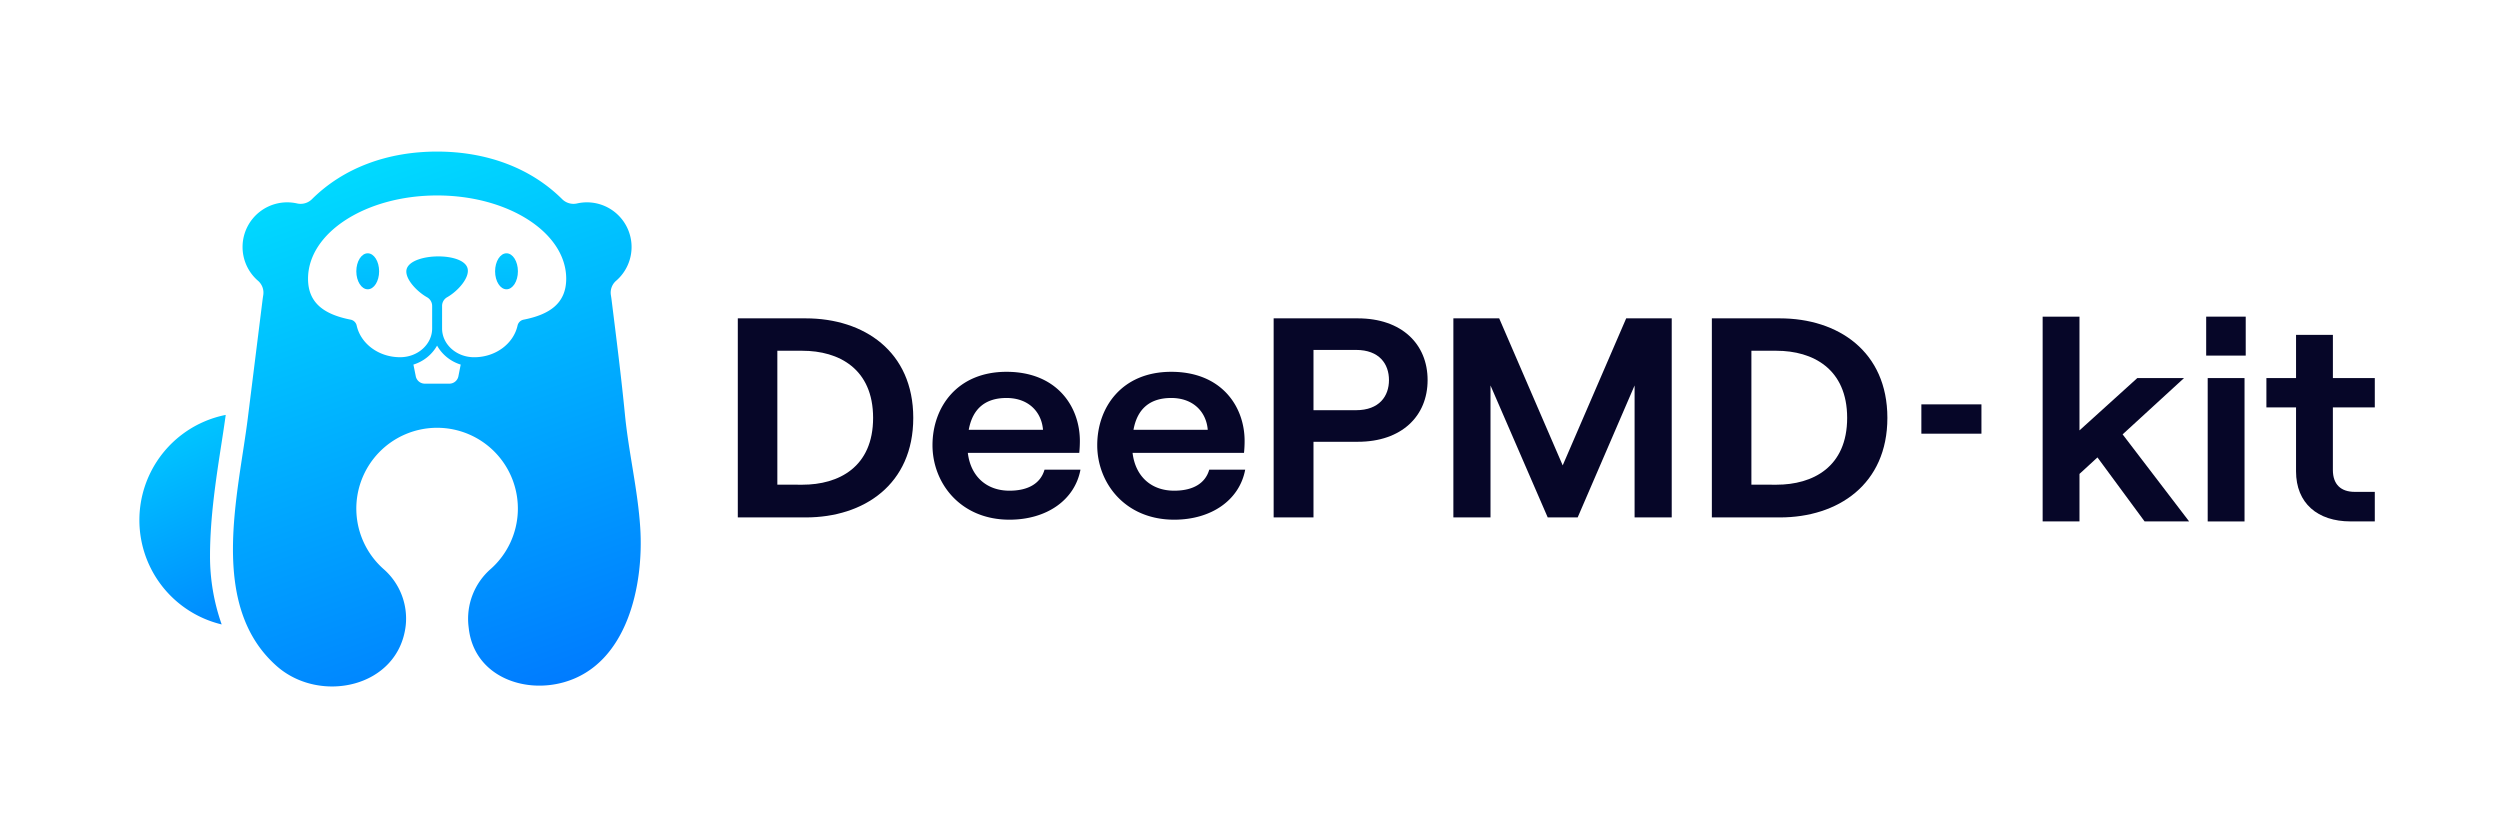 <svg id="图层_1" data-name="图层 1" xmlns="http://www.w3.org/2000/svg" xmlns:xlink="http://www.w3.org/1999/xlink" viewBox="0 0 1238 415"><defs><style>.cls-1{fill:#060628;}.cls-2{fill:url(#未命名的渐变_2747);}.cls-3{fill:url(#未命名的渐变_2747-2);}.cls-4{fill:url(#未命名的渐变_2747-3);}.cls-5{fill:url(#未命名的渐变_2747-4);}</style><linearGradient id="未命名的渐变_2747" x1="49.01" y1="143.18" x2="129.42" y2="325.61" gradientUnits="userSpaceOnUse"><stop offset="0" stop-color="#00f7ff"/><stop offset="1" stop-color="#007bff"/></linearGradient><linearGradient id="未命名的渐变_2747-2" x1="181.96" y1="58.39" x2="182.27" y2="232.28" xlink:href="#未命名的渐变_2747"/><linearGradient id="未命名的渐变_2747-3" x1="250.69" y1="58.39" x2="250.99" y2="232.28" xlink:href="#未命名的渐变_2747"/><linearGradient id="未命名的渐变_2747-4" x1="142.68" y1="4.87" x2="264.18" y2="345.06" xlink:href="#未命名的渐变_2747"/></defs><path class="cls-1" d="M365.36,157.65H399c28.78,0,53.25,16.33,53.25,49.29S427.81,256.23,399,256.23H365.36Zm32,82.38c18,0,35-8.73,35-33.09s-17-33.24-35-33.24H384.94V240Z"/><path class="cls-1" d="M535.05,232.57c-2.82,15.07-16.77,24.78-35.16,24.78-24.47,0-38.12-18.31-38.12-36.89,0-18.73,12.16-36.34,36.64-36.34,25.07,0,36.34,17.32,36.34,34.22a57.72,57.72,0,0,1-.3,5.92H479.27c1.34,11.41,9.05,18.73,20.62,18.73,9.35,0,15.43-3.66,17.36-10.42Zm-55.33-19.72H516.5c-.74-9-7.26-15.77-18.09-15.77C488.17,197.08,481.65,202.15,479.72,212.85Z"/><path class="cls-1" d="M616.62,232.57c-2.82,15.07-16.76,24.78-35.15,24.78-24.48,0-38.12-18.31-38.12-36.89,0-18.73,12.16-36.34,36.64-36.34,25.06,0,36.34,17.32,36.34,34.22a57.72,57.72,0,0,1-.3,5.92H560.85c1.34,11.41,9,18.73,20.62,18.73,9.34,0,15.43-3.66,17.35-10.42ZM561.3,212.85h36.78c-.74-9-7.27-15.77-18.09-15.77C569.75,197.08,563.22,202.15,561.3,212.85Z"/><path class="cls-1" d="M630.71,157.65h41.68c21.66,0,34.56,12.67,34.56,30.56s-12.9,30.56-34.56,30.56H650.44v37.46H630.71Zm40.79,45.48c11.57,0,16.32-7,16.32-14.92s-4.75-14.93-16.32-14.93H650.44v29.85Z"/><path class="cls-1" d="M719.71,157.65H742.4l31.45,72.81,31.44-72.81h22.55v98.58H809.45V190.88l-28.19,65.35H766.43L738.1,190.88v65.35H719.71Z"/><path class="cls-1" d="M847.71,157.65h33.67c28.78,0,53.25,16.33,53.25,49.29s-24.47,49.29-53.25,49.29H847.71Zm32,82.38c18,0,35-8.73,35-33.09s-17.06-33.24-35-33.24H867.29V240Z"/><path class="cls-1" d="M1038.66,226.51l-8.9,8.17V258.2h-18.24V156.8h18.24v56.33l28.63-25.91h23.14l-30.41,27.88,32.93,43.1H1062Z"/><path class="cls-1" d="M1112.08,156.8v19.29H1092.5V156.8Zm-18.83,30.42h18.24v71h-18.24Z"/><path class="cls-1" d="M1155.25,165.82v21.4H1176v14.51h-20.76v31c0,7.18,4,10.84,10.82,10.84H1176V258.2h-12c-16.32,0-27-9-27-24.79V201.73h-14.68V187.22H1137v-21.4Z"/><rect class="cls-1" x="951.46" y="200.24" width="29.75" height="14.52"/><path class="cls-2" d="M104,275.34c0-18.87,2.92-37.94,5.78-56.38.69-4.44,1.38-9,2-13.5a53.12,53.12,0,0,0-2,103.76A101.22,101.22,0,0,1,104,275.34Z"/><path class="cls-3" d="M182.1,125.43c-3.12,0-5.65,4-5.65,8.92s2.53,8.91,5.65,8.91,5.64-4,5.64-8.91S185.22,125.43,182.1,125.43Z"/><path class="cls-4" d="M250.82,125.43c-3.12,0-5.65,4-5.65,8.92s2.53,8.91,5.65,8.91,5.65-4,5.65-8.91S253.94,125.43,250.82,125.43Z"/><path class="cls-5" d="M317.05,261.39c-1.19-18.66-5.72-37.25-7.55-55.81-1.85-18.86-4.22-37.65-6.57-56.46-.12-1-.25-1.91-.4-2.86a7.76,7.76,0,0,1,2.5-7.16,22.11,22.11,0,0,0-19.29-38.35,7.93,7.93,0,0,1-7.37-2.14c-15.88-15.76-37.87-23.55-61.94-23.55s-46.05,7.79-61.93,23.55a7.93,7.93,0,0,1-7.37,2.14,22.11,22.11,0,0,0-19.29,38.35,7.76,7.76,0,0,1,2.5,7.16c-.15,1-.28,1.9-.4,2.86q-3.6,28.89-7.21,57.8C118,245,103.05,299.86,137.05,329.86c21.43,18.91,60.16,10.63,63.84-19.92a32.53,32.53,0,0,0-11-28.19,40,40,0,1,1,53.19-.06A32.74,32.74,0,0,0,232,310l.17,1.44c2.78,23.05,26.77,32.23,47.21,26.37C310.77,328.81,318.86,289.59,317.05,261.39ZM227,186.33a4.56,4.56,0,0,1-4.47,3.66H210.37a4.56,4.56,0,0,1-4.48-3.66l-1.16-5.79a20.36,20.36,0,0,0,11.71-9.39,20.27,20.27,0,0,0,11.7,9.39Zm32.44-28.06a3.83,3.83,0,0,0-3.12,2.82c-1.92,9-10.81,15.81-21.49,15.81h-.19c-8.73-.06-15.72-6.47-15.72-14.23V151.51a4.93,4.93,0,0,1,2.47-4.3c5.44-3.08,11.39-9.84,10.13-14.38-2.21-8-26.92-7.63-30,0-1.76,4.35,4.42,11.27,10,14.4a4.92,4.92,0,0,1,2.48,4.3v11.13c0,7.76-7,14.17-15.72,14.23h-.19c-10.68,0-19.57-6.81-21.49-15.81a3.83,3.83,0,0,0-3.12-2.82c-12.86-2.56-20.94-8.13-20.94-20.23,0-22.78,28.62-41.24,63.92-41.24s63.93,18.46,63.93,41.24C280.36,150.14,272.28,155.71,259.42,158.27Z"/></svg>